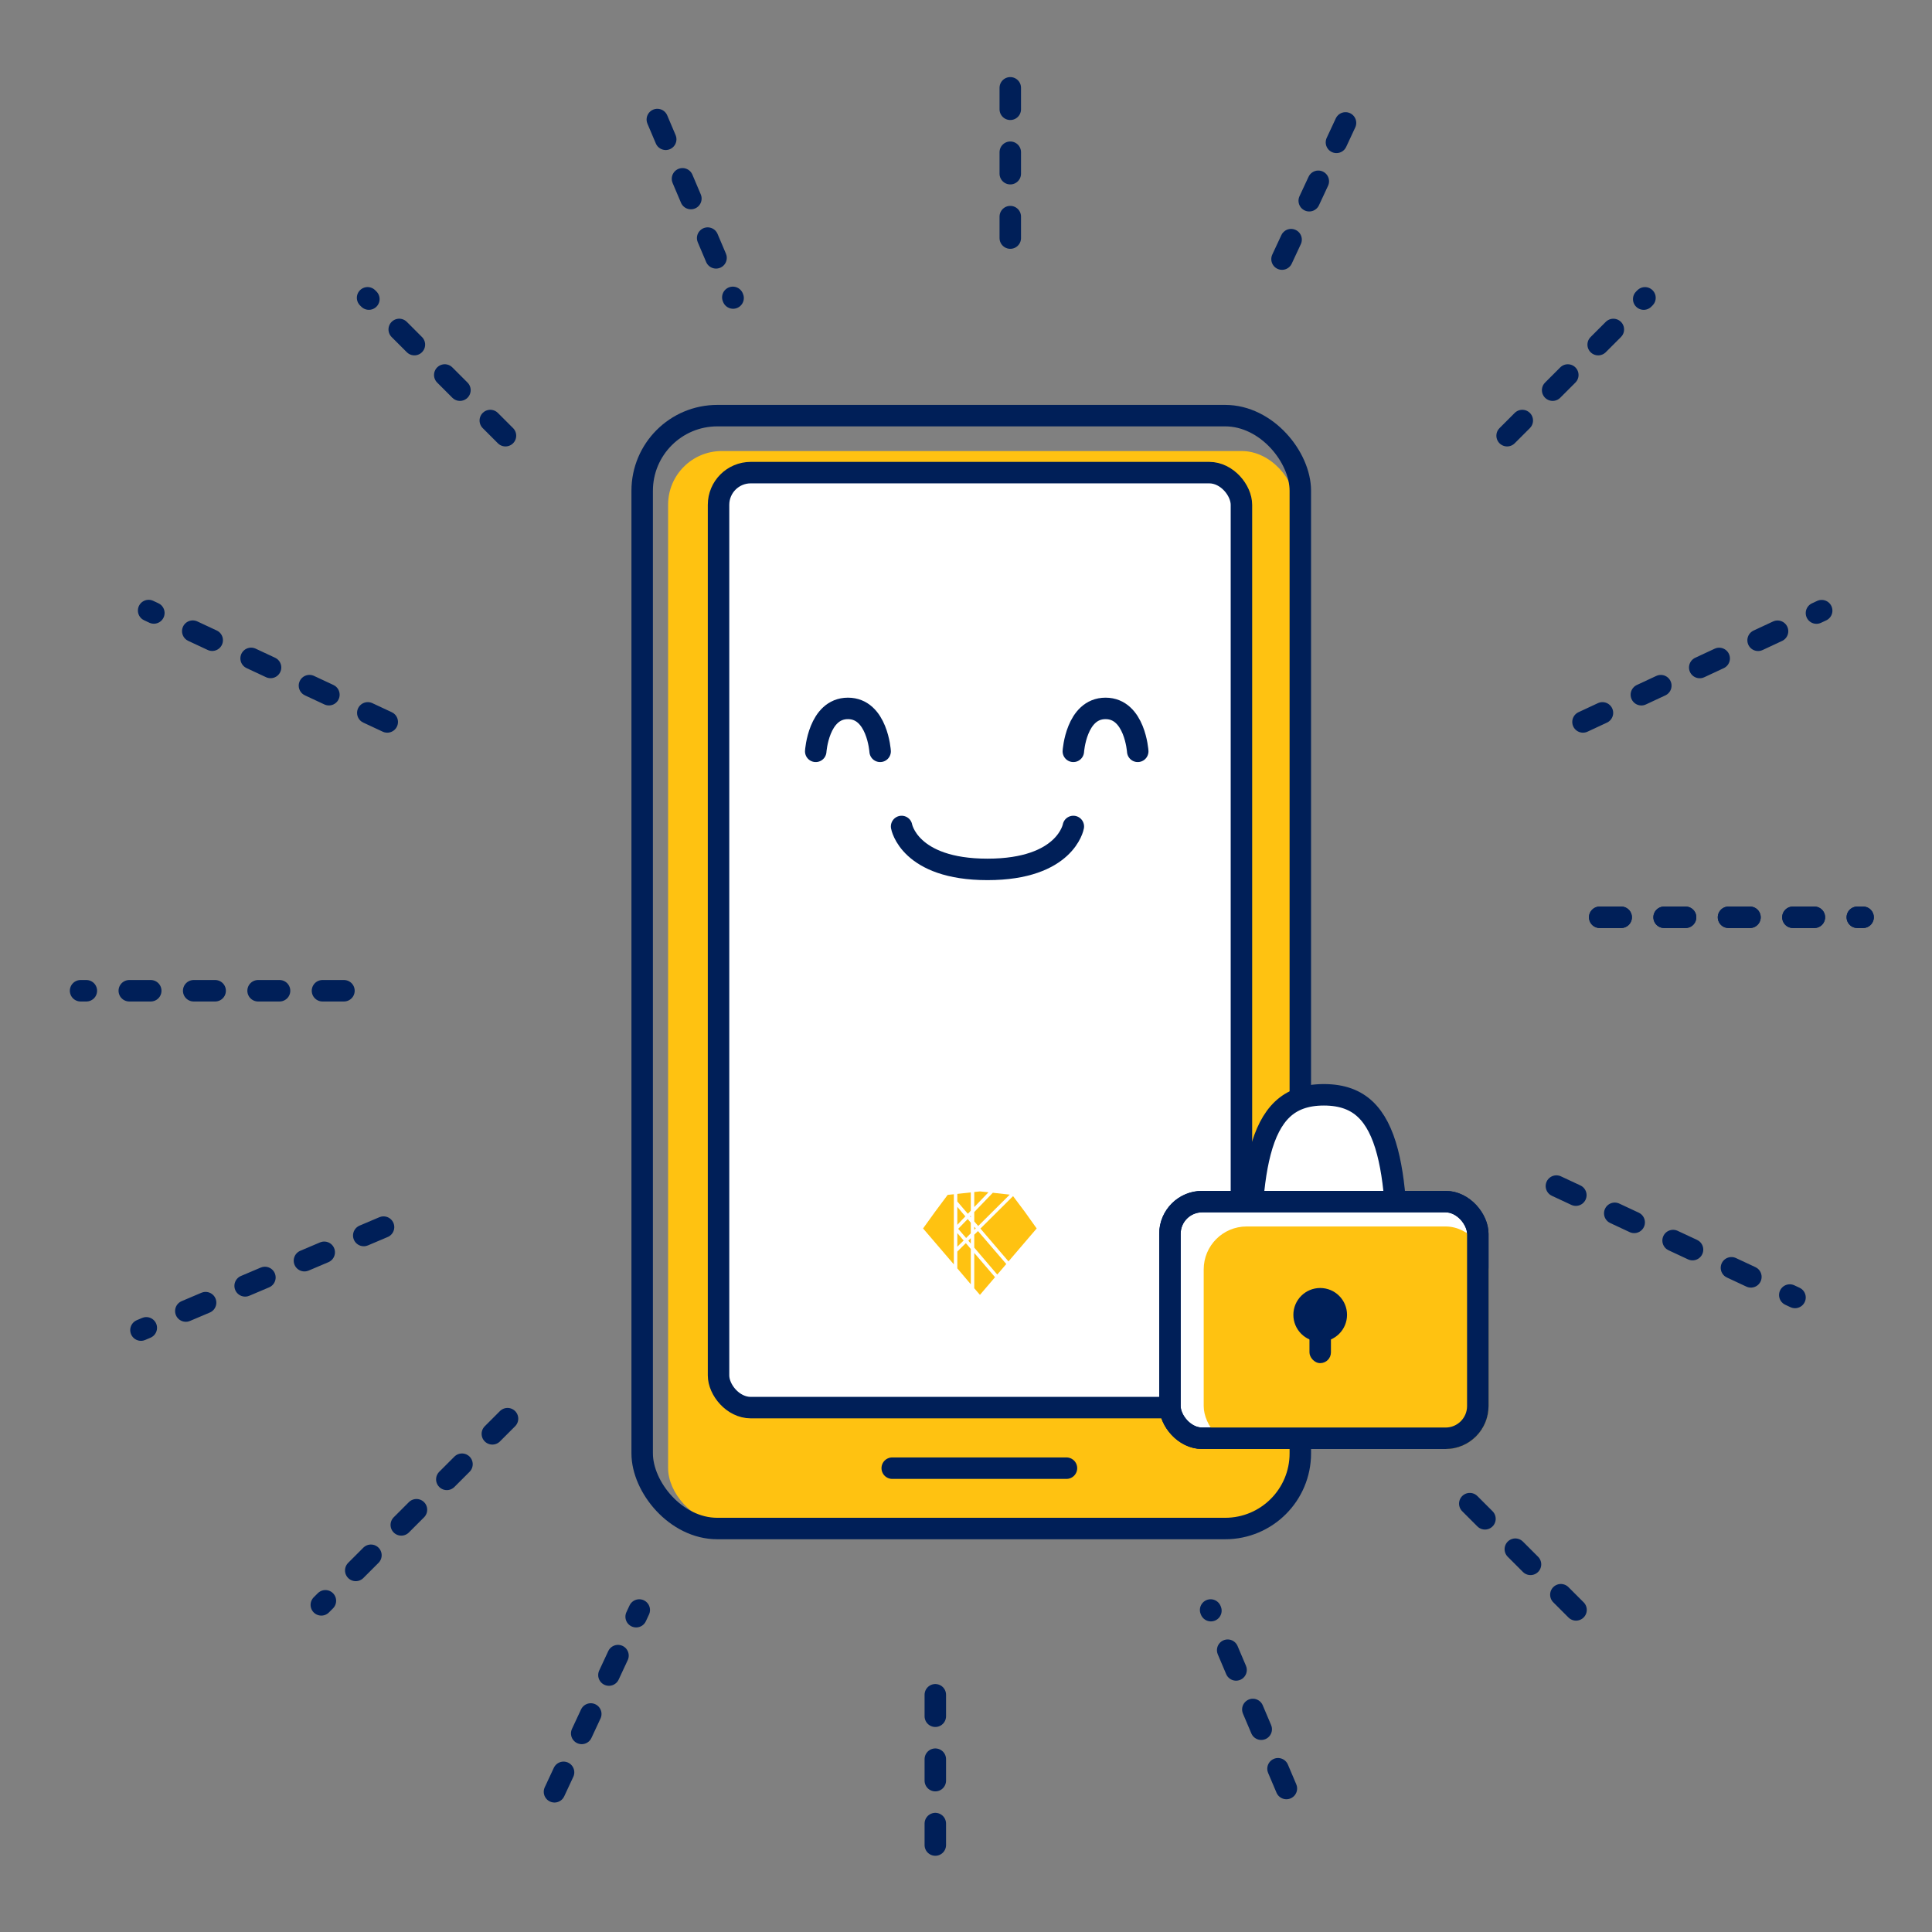<svg width="180" height="180" viewBox="0 0 180 180" fill="none" xmlns="http://www.w3.org/2000/svg">
<rect x="0" y="0" width="180" height="180" fill="#808080" stroke="none"/>
<path d="M61.242 11.136L68.301 27.766" stroke="#001F58" stroke-width="2" stroke-linecap="round" stroke-dasharray="2 4"/>
<line x1="1" y1="-1" x2="25.538" y2="-1" transform="matrix(-0.921 0.391 0.391 0.921 37.045 114.857)" stroke="#001F58" stroke-width="2" stroke-linecap="round" stroke-dasharray="2 4"/>
<path d="M119.85 166.631L112.791 150" stroke="#001F58" stroke-width="2" stroke-linecap="round" stroke-dasharray="2 4"/>
<path d="M146.836 149.99L134.113 137.267" stroke="#001F58" stroke-width="2" stroke-linecap="round" stroke-dasharray="2 4"/>
<line x1="1" y1="-1" x2="25.538" y2="-1" transform="matrix(1 0 0 -1 148.041 84.461)" stroke="#001F58" stroke-width="2" stroke-linecap="round" stroke-dasharray="2 4"/>
<line x1="1" y1="-1" x2="25.538" y2="-1" transform="matrix(-1 0 0 1 33.045 93.306)" stroke="#001F58" stroke-width="2" stroke-linecap="round" stroke-dasharray="2 4"/>
<line x1="47.094" y1="40.593" x2="34.247" y2="27.746" stroke="#001F58" stroke-width="2" stroke-linecap="round" stroke-dasharray="2 4"/>
<line x1="1" y1="-1" x2="19.168" y2="-1" transform="matrix(0.707 -0.707 -0.707 -0.707 139 40.593)" stroke="#001F58" stroke-width="2" stroke-linecap="round" stroke-dasharray="2 4"/>
<line x1="1" y1="-1" x2="25.538" y2="-1" transform="matrix(-0.707 0.707 0.707 0.707 48.699 132.174)" stroke="#001F58" stroke-width="2" stroke-linecap="round" stroke-dasharray="2 4"/>
<line x1="94.125" y1="22.182" x2="94.125" y2="5.846" stroke="#001F58" stroke-width="2" stroke-linecap="round" stroke-dasharray="2 4"/>
<line x1="1" y1="-1" x2="25.538" y2="-1" transform="matrix(1 0 0 -1 148.041 84.461)" stroke="#001F58" stroke-width="2" stroke-linecap="round" stroke-dasharray="2 4"/>
<path d="M87.141 171.898V154.074" stroke="#001F58" stroke-width="2" stroke-linecap="round" stroke-dasharray="2 4"/>
<path d="M125.359 11.451L118.227 26.747" stroke="#001F58" stroke-width="2" stroke-linecap="round" stroke-dasharray="2 4"/>
<line x1="1" y1="-1" x2="25.538" y2="-1" transform="matrix(0.906 0.423 0.423 -0.906 144.523 109.174)" stroke="#001F58" stroke-width="2" stroke-linecap="round" stroke-dasharray="2 4"/>
<line x1="1" y1="-1" x2="25.538" y2="-1" transform="matrix(-0.906 -0.423 -0.423 0.906 36.562 68.591)" stroke="#001F58" stroke-width="2" stroke-linecap="round" stroke-dasharray="2 4"/>
<line x1="147.484" y1="67.262" x2="169.722" y2="56.892" stroke="#001F58" stroke-width="2" stroke-linecap="round" stroke-dasharray="2 4"/>
<path d="M51.66 166.937L59.559 150" stroke="#001F58" stroke-width="2" stroke-linecap="round" stroke-dasharray="2 4"/>
<rect x="62.246" y="42.022" width="58.441" height="99.773" rx="5" fill="#FFC211"/>
<rect x="66.945" y="44.033" width="48.716" height="87.111" rx="3" fill="white" stroke="#001F58" stroke-width="2"/>
<rect x="59.83" y="38.724" width="61.318" height="103.685" rx="7" stroke="#001F58" stroke-width="2"/>
<line x1="83.127" y1="136.786" x2="99.36" y2="136.786" stroke="#001F58" stroke-width="2" stroke-linecap="round"/>
<path d="M116.463 120.732C116.467 115.374 116.525 110.715 117.415 107.326C117.882 105.545 118.554 104.226 119.474 103.355C120.368 102.509 121.586 102 123.341 102C125.096 102 126.314 102.509 127.208 103.355C128.128 104.226 128.8 105.545 129.267 107.326C130.157 110.715 130.215 115.374 130.219 120.732H116.463Z" fill="white" stroke="#001F58" stroke-width="2"/>
<rect x="109" y="111.951" width="28.683" height="22.049" rx="3" fill="white" stroke="#001F58" stroke-width="2"/>
<rect x="112.146" y="114.268" width="26.537" height="20.732" rx="4" fill="#FFC211"/>
<rect x="109" y="111.951" width="28.683" height="22.049" rx="3" stroke="#001F58" stroke-width="2"/>
<path d="M90.919 114.892L90.769 115.031V116.236L92.912 118.75L93.753 117.765L91.115 114.695L90.919 114.892Z" fill="#FFC211"/>
<path d="M90.769 112.923V113.792L90.954 114.012L91.138 114.221L94.076 111.301L92.498 111.127L90.769 112.923Z" fill="#FFC211"/>
<path d="M89.191 111.938L89.733 112.576L90.171 113.085L90.32 112.935L90.447 112.796V111.093L89.191 111.232V111.938Z" fill="#FFC211"/>
<path d="M92.094 111.081L91.299 111L90.769 111.058V112.46L92.094 111.081Z" fill="#FFC211"/>
<path d="M93.959 117.522L96.585 114.452L95.479 112.9L94.385 111.44L91.344 114.463L93.959 117.522Z" fill="#FFC211"/>
<path d="M89.272 114.487L89.974 115.298L90.009 115.344L90.447 114.904V113.919L90.159 113.572L89.272 114.487Z" fill="#FFC211"/>
<path d="M90.447 115.866V115.356L90.217 115.588L90.447 115.866Z" fill="#FFC211"/>
<path d="M90.377 113.34L90.412 113.375L90.446 113.421V113.259L90.412 113.294L90.377 113.34Z" fill="#FFC211"/>
<path d="M89.779 115.576L89.191 114.881V116.155L89.422 115.923L89.779 115.576Z" fill="#FFC211"/>
<path d="M90.769 116.734V120.024L91.299 120.638L92.705 118.993L90.769 116.734Z" fill="#FFC211"/>
<path d="M89.94 113.329L89.595 112.923L89.191 112.437V114.116L89.583 113.699L89.94 113.329Z" fill="#FFC211"/>
<path d="M90.447 116.364L89.986 115.819L89.525 116.271L89.191 116.607V118.171L90.447 119.654V116.364Z" fill="#FFC211"/>
<path d="M88.868 114.452V112.065V111.567V111.266L88.292 111.324L87.117 112.9L86 114.452L88.868 117.8V116.931V116.479V114.51V114.452Z" fill="#FFC211"/>
<path d="M90.908 114.452L90.862 114.394L90.769 114.29V114.58L90.816 114.533L90.908 114.452Z" fill="#FFC211"/>
<circle cx="123" cy="122.5" r="2.5" fill="#001F58"/>
<rect x="122" y="123" width="2" height="4" rx="1" fill="#001F58"/>
<path d="M76 70C76 70 76.261 66 79 66C81.739 66 82 70 82 70" stroke="#001F58" stroke-width="2" stroke-linecap="round"/>
<path d="M100 77C100 77 99.304 81 92 81C84.696 81 84 77 84 77" stroke="#001F58" stroke-width="2" stroke-linecap="round"/>
<path d="M100 70C100 70 100.261 66 103 66C105.739 66 106 70 106 70" stroke="#001F58" stroke-width="2" stroke-linecap="round"/>
</svg>
